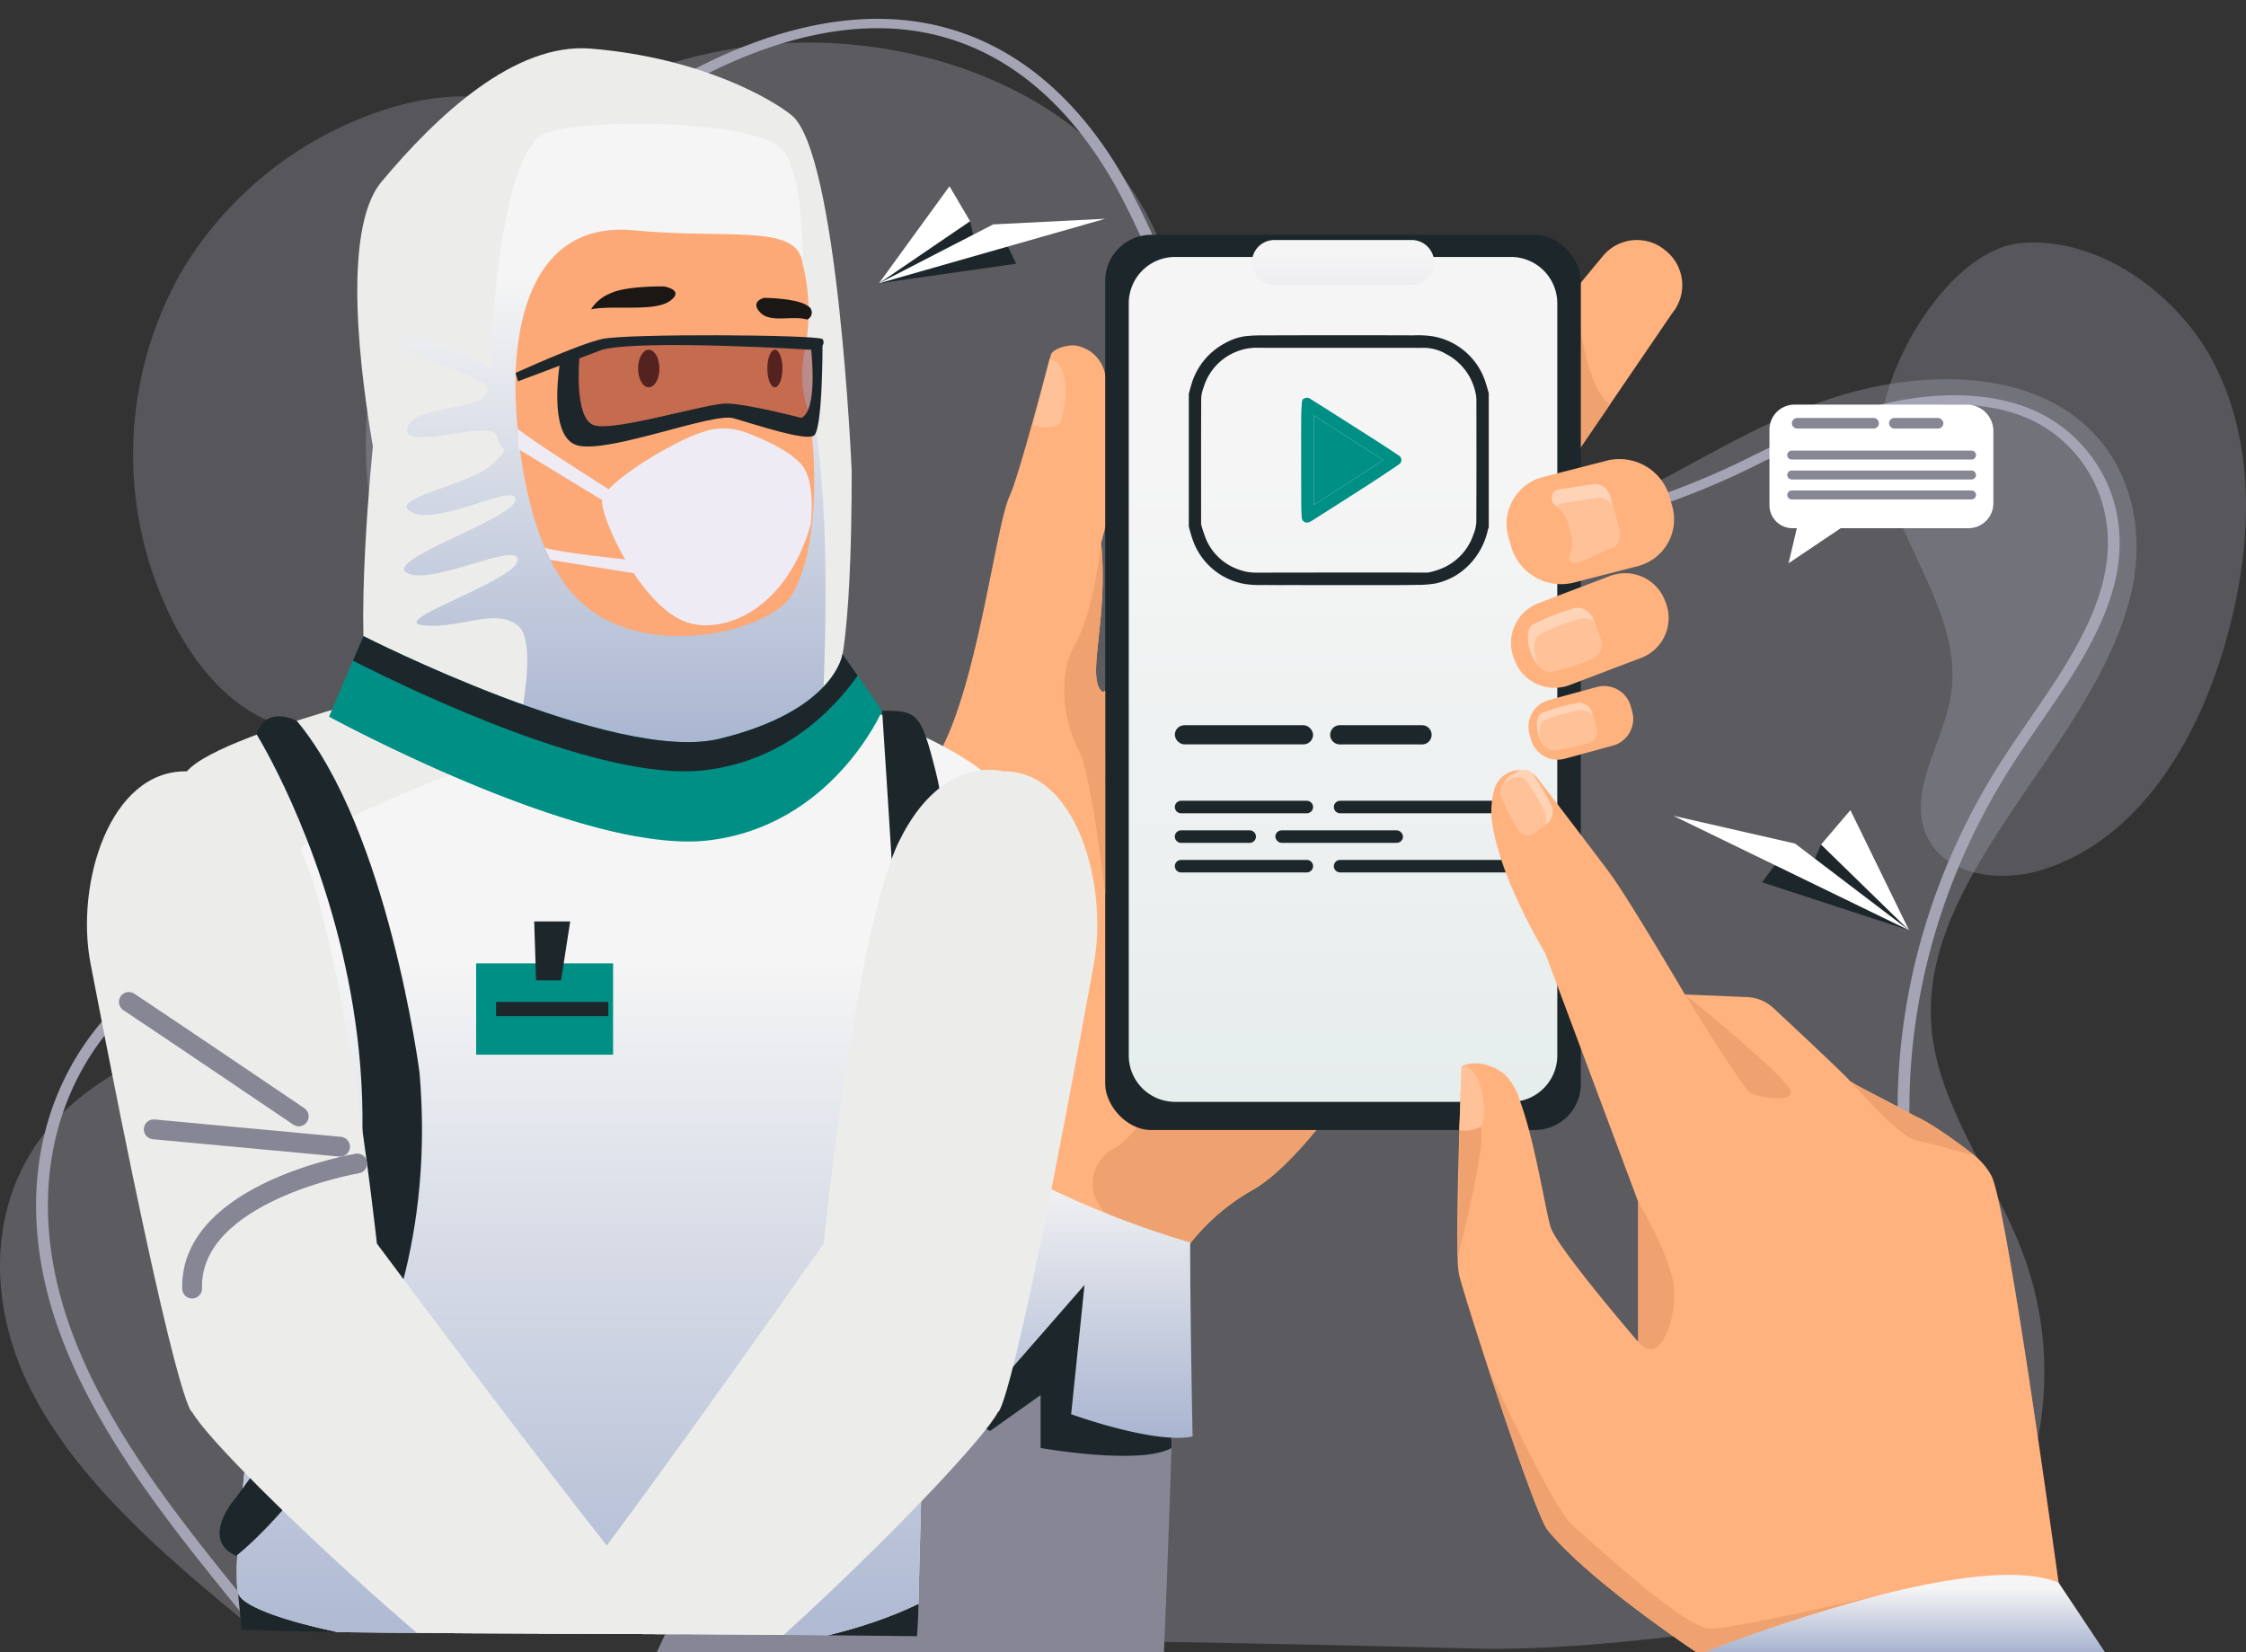 <svg xmlns="http://www.w3.org/2000/svg" xmlns:xlink="http://www.w3.org/1999/xlink" width="292.412" height="215.124" viewBox="0 0 292.412 215.124">
  <rect x="0" y="0" width="292.412" height="215.124" fill="#333333" stroke="none"/>
  <defs>
    <linearGradient id="linear-gradient" x1="0.5" x2="0.5" y2="1" gradientUnits="objectBoundingBox">
      <stop offset="0.25" stop-color="#f5f5f5"/>
      <stop offset="1" stop-color="#e6eded"/>
    </linearGradient>
    <linearGradient id="linear-gradient-2" x1="0.5" x2="0.5" y2="1" gradientUnits="objectBoundingBox">
      <stop offset="0" stop-color="#f5f5f5"/>
      <stop offset="0.25" stop-color="#f5f5f5"/>
      <stop offset="1" stop-color="#eeeef2"/>
    </linearGradient>
    <linearGradient id="linear-gradient-3" x1="0.5" x2="0.5" y2="1" gradientUnits="objectBoundingBox">
      <stop offset="0" stop-color="#f5f5f5"/>
      <stop offset="0.25" stop-color="#f5f5f5"/>
      <stop offset="1" stop-color="#a7b3cf"/>
    </linearGradient>
    <clipPath id="clip-path">
      <path id="Trazado_150181" data-name="Trazado 150181" d="M-2523.465,1330.569c-118.912-2.059-137.436,2.378-138.128-10.62s-4.461-186.782,24.047-196.331,104.02-16.851,109.8,41.851S-2523.465,1330.569-2523.465,1330.569Z" transform="translate(2662.136 -1117.15)" fill="none"/>
    </clipPath>
    <radialGradient id="radial-gradient" cx="0.5" cy="0.5" r="0.5" gradientUnits="objectBoundingBox">
      <stop offset="0" stop-color="#f5f5f5"/>
      <stop offset="0.25" stop-color="#f5f5f5"/>
      <stop offset="1" stop-color="#4c5872"/>
    </radialGradient>
  </defs>
  <g id="img10" transform="translate(-159.234 -6621.266)">
    <g id="Grupo_121050" data-name="Grupo 121050" transform="translate(215.631 6623.716)">
      <path id="Trazado_151846" data-name="Trazado 151846" d="M335.825,305.864c11.112-13.424,14.273-30.847,8.389-46.231-3.72-9.727-10.859-18.763-11.771-28.906-1.826-20.279,21.186-36.674,25.959-56.646,2.1-8.778-.191-19-9.185-24.336-8.884-5.266-21.563-4.191-31.62-.5s-18.567,9.592-28.223,13.908-21.546,6.984-31.743,3.549c-10.329-3.48-16.188-12.25-19.469-20.8s-4.893-17.653-10.493-25.4c-9.231-12.764-28.913-19.723-47.254-17.922s-34.728,11.665-43.518,24.625-10.326,28.635-5.951,42.949c2.22,7.26,5.876,14.212,7.87,21.514s2.176,15.293-2.275,21.87c-9.308,13.753-33.864,15.67-46.723,27.464-10.613,9.734-10.946,24.589-4.923,36.56s17.342,21.683,28.628,30.924c52.64,1.411,106.224,1.5,158.864,2.915C292.847,311.952,315.39,306.823,335.825,305.864Z" transform="translate(-137.358 -99.212)" fill="#a4a4b4" opacity="0.354" style="mix-blend-mode: multiply;isolation: isolate"/>
      <path id="Trazado_151847" data-name="Trazado 151847" d="M359.21,165.947c-.111,11.871,11.173,22.2,9.209,33.909-1.05,6.264-5.823,12.614-3.049,18.327,2.454,5.056,9.483,5.932,14.857,4.289,12.58-3.849,20.226-16.707,23.883-29.345,3.44-11.887,4.293-25.164-1.215-36.245-4.439-8.928-14.68-16.81-25.079-16.081C368.29,141.47,359.293,157.006,359.21,165.947Z" transform="translate(-170.845 -111.634)" fill="#a4a4b4" opacity="0.31" style="mix-blend-mode: multiply;isolation: isolate"/>
      <path id="Trazado_151848" data-name="Trazado 151848" d="M113.132,135a48.148,48.148,0,0,0-.961,46.851c2.472,4.535,5.81,8.761,10.317,11.283s10.322,3.084,14.808.525c6.8-3.881,8.308-13.035,7.767-20.849s-2.312-16.006.7-23.237c1.962-4.714,5.728-8.389,9.07-12.249s6.46-8.366,6.633-13.469c.447-13.228-13.6-12.24-22.06-9.492A48.1,48.1,0,0,0,113.132,135Z" transform="translate(-145.626 -102.559)" fill="#a4a4b4" opacity="0.31" style="mix-blend-mode: multiply;isolation: isolate"/>
      <g id="Grupo_107069" data-name="Grupo 107069" transform="translate(-51.695)" style="mix-blend-mode: multiply;isolation: isolate">
        <path id="Trazado_151849" data-name="Trazado 151849" d="M335.847,307.1l-1.139-.824c3.135-2.714,8.139-8.935,6.445-20.121-.754-4.979-2.623-9.9-4.431-14.654-.807-2.125-1.642-4.322-2.371-6.5-7.774-23.281-4.373-48.964,9.329-70.462,1.217-1.908,2.534-3.822,3.808-5.673,3.777-5.487,7.682-11.163,9.361-17.292,2.945-10.757-2.877-18.82-9.532-21.758-6.385-2.821-15.4-2.39-24.727,1.183-3.413,1.307-6.729,2.9-9.937,4.45a101.838,101.838,0,0,1-13.328,5.651c-18.516,5.884-41.666.883-53.847-11.63-5.854-6.013-9.16-13.281-12.356-20.31-1.238-2.723-2.52-5.54-3.928-8.235-4.381-8.379-12.4-18.9-25.719-21.412-11.7-2.212-23.557,2.649-31.439,7.116-15.079,8.546-25.709,20.12-29.931,32.589-2.847,8.409-2.961,17.561-3.072,26.411-.165,13.181-.336,26.81-9.733,37.786-4.275,4.993-10.155,8.977-15.84,12.831-5.325,3.608-10.832,7.34-14.937,11.862-9.3,10.248-11.581,24.757-6.255,39.806,4.786,13.522,14.542,25.52,23.976,37.123l-1.3.661c-9.5-11.678-19.316-23.755-24.164-37.454-5.453-15.409-3.089-30.3,6.488-40.849,4.213-4.643,9.792-8.422,15.185-12.078,5.609-3.8,11.409-7.731,15.566-12.588,9.136-10.672,9.3-23.515,9.467-37.113.112-8.927.227-18.158,3.126-26.716,4.314-12.741,15.155-24.555,30.523-33.266,8.142-4.614,20.423-9.628,32.694-7.31,13.953,2.635,22.268,13.491,26.785,22.133,1.423,2.721,2.71,5.552,3.954,8.289,3.156,6.94,6.419,14.116,12.127,19.978,11.775,12.1,34.153,16.93,52.052,11.242a100.686,100.686,0,0,0,13.1-5.56c3.238-1.561,6.587-3.175,10.066-4.507,9.787-3.748,19.318-4.169,26.15-1.151,7.136,3.152,13.4,11.72,10.288,23.084-1.726,6.3-5.685,12.055-9.515,17.619-1.268,1.843-2.58,3.748-3.785,5.638-13.535,21.234-16.894,46.6-9.215,69.6.721,2.162,1.553,4.35,2.356,6.465,1.826,4.806,3.715,9.776,4.486,14.861C344.452,297.683,339.159,304.237,335.847,307.1Z" transform="translate(-87.906 -97.739)" fill="#a4a4b4"/>
      </g>
      <g id="Grupo_121051" data-name="Grupo 121051" transform="translate(14.199 28.118)">
        <path id="Trazado_150767" data-name="Trazado 150767" d="M-2127.966,259.674s-10.078,20.162-20.315,34.079c-4.073,5.539-8.172,10.088-11.67,11.986a27.89,27.89,0,0,0-8.722,7.938,63.689,63.689,0,0,0-9.079,18.638l-26.178-39.6s.893-38.714,4.036-45.189c4.581-9.437,6.794-28.5,8.554-32.3,1.305-2.816,5.034-17.362,5.391-18.431.156-.461,1.4-1.167,3.007-1.166a4.688,4.688,0,0,1,4.042,3.818,43.5,43.5,0,0,1-.532,21.921c.988,9.975-1.981,17.38.1,19.341.078.073.221.038.425-.092,3.609-2.317,26.008-34.972,28.766-35.677C-2147.227,204.193-2127.966,259.674-2127.966,259.674Z" transform="translate(2252.194 -181.232)" fill="#ffb27d"/>
        <path id="Trazado_150768" data-name="Trazado 150768" d="M-2453.4,1266.956s-.356,17.6-1.377,41.3h-66.032c15.094-32.187,28.216-59.277,28.216-59.277S-2455,1250.13-2453.4,1266.956Z" transform="translate(2535.72 -1123.711)" fill="#868695"/>
        <path id="Trazado_150769" data-name="Trazado 150769" d="M-1486.531,74.906l-8.107,11.884-7.955,11.663a1.821,1.821,0,0,1-1.654.73c-1.909-.181-4.271-2.934-6.111-4.459l-.187-.153a5.742,5.742,0,0,1-.762-8.062l12.159-14.7h0l3.606-4.358a5.742,5.742,0,0,1,8.062-.762l.187.153A5.744,5.744,0,0,1-1486.531,74.906Z" transform="translate(1633.646 -64.698)" fill="#ffb27d"/>
        <path id="Trazado_150770" data-name="Trazado 150770" d="M-1423.507,141.446l-7.955,11.663a1.82,1.82,0,0,1-1.654.73l5.1-27.372C-1428.006,126.62-1427.139,138.9-1423.507,141.446Z" transform="translate(1562.516 -119.354)" fill="#efa26f"/>
        <path id="Trazado_150771" data-name="Trazado 150771" d="M-1949.475,1107.152c-4.073,5.539-8.172,10.088-11.67,11.986a27.885,27.885,0,0,0-8.722,7.938c-2.759-1.286-5.9-2.8-8.978-4.289a5.12,5.12,0,0,1-.22-9.1l.105-.058c3.436-1.966,6.957-8.908,6.957-8.908Z" transform="translate(2053.387 -994.631)" fill="#efa26f"/>
        <path id="Trazado_150772" data-name="Trazado 150772" d="M-2052.863,212.419l-2.121,8.563a4.5,4.5,0,0,0,3.045.17C-2050.748,220.563-2049.776,212.88-2052.863,212.419Z" transform="translate(2118.926 -196.258)" fill="#ffc197"/>
        <g id="Grupo_106672" data-name="Grupo 106672" transform="translate(73.294 0)">
          <rect id="Rectángulo_33963" data-name="Rectángulo 33963" width="61.924" height="116.568" rx="6" transform="translate(0)" fill="#1d272b"/>
          <g id="Grupo_106671" data-name="Grupo 106671" transform="translate(3.07 2.889)">
            <path id="Trazado_150773" data-name="Trazado 150773" d="M-1881.189,92.379v97.93a6.036,6.036,0,0,1-6,6.04h-43.795a6.035,6.035,0,0,1-5.995-6.04V92.379a6.035,6.035,0,0,1,5.995-6.04h43.795A6.036,6.036,0,0,1-1881.189,92.379Z" transform="translate(1936.975 -86.339)" fill="url(#linear-gradient)"/>
          </g>
          <path id="Rectángulo_33964" data-name="Rectángulo 33964" d="M2.924,0H20.8a2.924,2.924,0,0,1,2.924,2.924v0A2.924,2.924,0,0,1,20.8,5.848H2.924A2.924,2.924,0,0,1,0,2.924v0A2.924,2.924,0,0,1,2.924,0Z" transform="translate(19.1 0.683)" fill="url(#linear-gradient-2)"/>
        </g>
        <g id="Grupo_106676" data-name="Grupo 106676" transform="translate(82.358 16.623)">
          <g id="Grupo_106675" data-name="Grupo 106675" transform="translate(0 47.234)">
            <rect id="Rectángulo_33965" data-name="Rectángulo 33965" width="17.998" height="2.496" rx="1.248" transform="translate(0)" fill="#1d272b"/>
            <g id="Grupo_106674" data-name="Grupo 106674" transform="translate(0 9.84)">
              <path id="Trazado_150776" data-name="Trazado 150776" d="M-1862.841,760.656h-16.371a.816.816,0,0,1-.813-.813h0a.816.816,0,0,1,.813-.814h16.371a.816.816,0,0,1,.813.814h0A.816.816,0,0,1-1862.841,760.656Z" transform="translate(1880.026 -759.029)" fill="#1d272b"/>
              <path id="Rectángulo_33966" data-name="Rectángulo 33966" d="M.814,0H9.747a.814.814,0,0,1,.814.814v0a.814.814,0,0,1-.814.814H.814A.814.814,0,0,1,0,.814v0A.814.814,0,0,1,.814,0Z" transform="translate(0 3.851)" fill="#1d272b"/>
              <rect id="Rectángulo_33967" data-name="Rectángulo 33967" width="16.614" height="1.627" rx="0.814" transform="translate(13.088 3.851)" fill="#1d272b"/>
              <path id="Trazado_150777" data-name="Trazado 150777" d="M-1661.064,760.656h-21.466a.816.816,0,0,1-.814-.813h0a.816.816,0,0,1,.814-.814h21.466a.816.816,0,0,1,.814.814h0A.816.816,0,0,1-1661.064,760.656Z" transform="translate(1704.047 -759.029)" fill="#1d272b"/>
              <path id="Trazado_150778" data-name="Trazado 150778" d="M-1862.841,833.821h-16.371a.816.816,0,0,1-.813-.813h0a.816.816,0,0,1,.813-.814h16.371a.816.816,0,0,1,.813.814h0A.816.816,0,0,1-1862.841,833.821Z" transform="translate(1880.026 -824.493)" fill="#1d272b"/>
              <path id="Trazado_150779" data-name="Trazado 150779" d="M-1661.064,833.821h-21.466a.816.816,0,0,1-.814-.813h0a.816.816,0,0,1,.814-.814h21.466a.816.816,0,0,1,.814.814h0A.816.816,0,0,1-1661.064,833.821Z" transform="translate(1704.047 -824.493)" fill="#1d272b"/>
            </g>
            <path id="Rectángulo_33968" data-name="Rectángulo 33968" d="M1.248,0h10.71a1.248,1.248,0,0,1,1.248,1.248v0A1.248,1.248,0,0,1,11.958,2.5H1.248A1.248,1.248,0,0,1,0,1.248v0A1.248,1.248,0,0,1,1.248,0Z" transform="translate(20.228)" fill="#1d272b"/>
          </g>
        </g>
        <g id="Grupo_106677" data-name="Grupo 106677" transform="translate(126.122 44.064)">
          <path id="Trazado_150780" data-name="Trazado 150780" d="M-1447.3,488.526l-1.209.459-8.129,3.089a5.2,5.2,0,0,1-.576.183,5.553,5.553,0,0,1-6.565-3.392l-.119-.312a5.553,5.553,0,0,1,3.209-7.143l7.579-2.88.551-.21,1.209-.46a5.552,5.552,0,0,1,7.141,3.209l.119.312A5.553,5.553,0,0,1-1447.3,488.526Z" transform="translate(1464.258 -477.503)" fill="#ffb27d"/>
          <path id="Trazado_150781" data-name="Trazado 150781" d="M-1435.161,527.2a32.443,32.443,0,0,1-5.127,1.615,2.165,2.165,0,0,1-1.7-.849,5.013,5.013,0,0,1-1.022-1.844,5.867,5.867,0,0,1-.278-1.177,4.976,4.976,0,0,1,.045-1.4,1.4,1.4,0,0,1,.776-1l.006,0a32.047,32.047,0,0,1,4.93-1.933,2.142,2.142,0,0,1,2.657,1.187l.171.467.872,2.389A2.047,2.047,0,0,1-1435.161,527.2Z" transform="translate(1445.518 -515.988)" fill="#ffd3b6"/>
          <path id="Trazado_150782" data-name="Trazado 150782" d="M-1428.088,538.563a32.432,32.432,0,0,1-5.126,1.615,2.165,2.165,0,0,1-1.7-.849c-.068-.159-.131-.327-.19-.507a5.876,5.876,0,0,1-.278-1.177,4.962,4.962,0,0,1,.045-1.4,1.4,1.4,0,0,1,.776-1l.006,0a32.049,32.049,0,0,1,4.93-1.933,2.337,2.337,0,0,1,2,.317l.872,2.389A2.047,2.047,0,0,1-1428.088,538.563Z" transform="translate(1438.445 -527.354)" fill="#ffc197"/>
        </g>
        <g id="Grupo_106678" data-name="Grupo 106678" transform="translate(128.397 58.754)">
          <path id="Trazado_150783" data-name="Trazado 150783" d="M-1431.649,624.824l-6.269,1.707a3.6,3.6,0,0,1-4.406-2.521l-.193-.71a3.6,3.6,0,0,1,2.521-4.406l6.269-1.707a3.6,3.6,0,0,1,4.406,2.521l.193.71A3.6,3.6,0,0,1-1431.649,624.824Z" transform="translate(1442.643 -617.062)" fill="#ffb27d"/>
          <path id="Trazado_150784" data-name="Trazado 150784" d="M-1425.617,643.28a28.294,28.294,0,0,1-4.324.909,2.113,2.113,0,0,1-1.71-1.357,4.229,4.229,0,0,1-.321-.884,4.191,4.191,0,0,1-.14-.921,3.586,3.586,0,0,1,.14-1.073,1.111,1.111,0,0,1,.709-.716l.006,0a28.008,28.008,0,0,1,4.188-1.168,1.774,1.774,0,0,1,2.092,1.083l.162.565.483,1.7A1.59,1.59,0,0,1-1425.617,643.28Z" transform="translate(1433.221 -635.826)" fill="#ffd3b6"/>
          <path id="Trazado_150785" data-name="Trazado 150785" d="M-1422.775,651.286a28.308,28.308,0,0,1-4.324.91,2.114,2.114,0,0,1-1.711-1.357,4.008,4.008,0,0,1-.126-.865,3.6,3.6,0,0,1,.14-1.073,1.114,1.114,0,0,1,.709-.716s0,0,.006,0a27.842,27.842,0,0,1,4.188-1.166,1.893,1.893,0,0,1,1.92.706l.483,1.7A1.59,1.59,0,0,1-1422.775,651.286Z" transform="translate(1430.379 -643.832)" fill="#ffc197"/>
        </g>
        <path id="Trazado_150786" data-name="Trazado 150786" d="M-2313.829,1225.555s12.9,12.359,21.6,17.13l6.586-4.672v6.891s12.952,2.291,17.038,0v-18.793l-36.381-18.238Z" transform="translate(2350.524 -1086.931)" fill="#1d272b"/>
        <path id="Trazado_150787" data-name="Trazado 150787" d="M-2306.4,1151.1c-5.011,1.028-15.812-2.909-15.812-2.909l1.742-16.827-12.206,13.979c-6.211-2.312-15.926-8.344-21.7-12.1-2.874-1.87-4.771-3.174-4.771-3.174,8.145-13.107,16.338-25.365,16.338-25.365,2.405,4.811,8.1,8.988,14.267,12.33a121.339,121.339,0,0,0,21.827,8.8C-2306.718,1135.838-2306.4,1151.1-2306.4,1151.1Z" transform="translate(2391.071 -994.625)" fill="url(#linear-gradient-3)"/>
        <g id="Grupo_106679" data-name="Grupo 106679" transform="translate(125.51 29.245)">
          <path id="Trazado_150788" data-name="Trazado 150788" d="M-1452.7,350.549c-.044.016-.089.031-.135.046l-8.219,2.11a6.794,6.794,0,0,1-8.3-4.345l-.489-1.7a6.3,6.3,0,0,1,4.412-7.6l2.714-.7,5.505-1.413a6.794,6.794,0,0,1,8.305,4.345l.489,1.7A6.288,6.288,0,0,1-1452.7,350.549Z" transform="translate(1470.074 -336.722)" fill="#ffb27d"/>
          <path id="Trazado_150789" data-name="Trazado 150789" d="M-1406.352,375.465l-3.993,1.8-.025.006a4.285,4.285,0,0,1-.483.1c-.067.01-.135.018-.2.025a.544.544,0,0,1-.085,0,.635.635,0,0,1-.551-.9,3.972,3.972,0,0,0,.226-2.707l-.1-.348a.031.031,0,0,0,0-.01l-.309-1.134a4.249,4.249,0,0,0-1.447-2.207c-.082-.067-.167-.129-.253-.189a1.147,1.147,0,0,1,.336-2.042l.025-.007,4.382-.663a2.086,2.086,0,0,1,2.422,1.623l.352,1.291.749,2.753C-1405.012,373.945-1405.269,375.171-1406.352,375.465Z" transform="translate(1419.958 -363.932)" fill="#ffd3b6"/>
          <path id="Trazado_150790" data-name="Trazado 150790" d="M-1400.038,390.622l-3.993,1.8-.025.006c-.094.018-.386.067-.77.126a.635.635,0,0,1-.551-.9,3.973,3.973,0,0,0,.226-2.707l-.1-.348a.028.028,0,0,0,0-.01l-.309-1.134a4.25,4.25,0,0,0-1.447-2.207,1.113,1.113,0,0,1,.629-.447l.025-.007,4.382-.663a1.993,1.993,0,0,1,2.229,1.131l.749,2.753C-1398.7,389.1-1398.955,390.327-1400.038,390.622Z" transform="translate(1413.645 -379.089)" fill="#ffc197"/>
        </g>
        <path id="Trazado_150791" data-name="Trazado 150791" d="M-2011.642,485.84s-1.793-15.652-3.447-18.7-3.054-9.165-.509-13.706,3.424-13.281,3.424-13.281c.988,9.975-1.981,17.38.1,19.341.078.073.221.038.425-.092Z" transform="translate(2084.935 -400.017)" fill="#efa26f"/>
        <path id="Trazado_150792" data-name="Trazado 150792" d="M-1451.067,836.069h-48.427c-2.322-1.557-14.382-9.783-19.372-15.916-1.057-1.3-4.925-12.5-7.9-21.593-1.856-5.68-3.363-10.541-3.618-11.656a14.53,14.53,0,0,1-.183-2.2v-.011c-.126-3.719.046-10.89.224-16.587v-.026l0-.075c.009-.251.016-.5.024-.741v-.008c0-.024,0-.049,0-.074.033-.99.064-1.922.094-2.77.075-2.12.138-3.715.164-4.339l.01-.291h0c.077-.043,2.406-1.286,5.52.957a8.1,8.1,0,0,1,2.08,3.56c.405,1.091.785,2.343,1.139,3.663,1.36,5.077,2.336,11.146,2.857,12.771.84,2.626,10.741,14.176,11.36,14.894.01.013.02.024.029.036V777.424l-7.475-20-3.068-8.21-1.542-4.126a74.4,74.4,0,0,1-4.349-8.555,40.369,40.369,0,0,1-2.157-6.325c-.118-.5-.218-.988-.3-1.469v0a10.667,10.667,0,0,1,.094-4.73,3.423,3.423,0,0,1,3.6-2.769c.129,0,.255.016.376.03a2.56,2.56,0,0,1,.36.069,2.511,2.511,0,0,1,.622.259s0,0,0,0a2.519,2.519,0,0,1,.813.76s1.057,1.38,2.475,3.235c.933,1.221,2.022,2.647,3.068,4.022,1.863,2.449,3.594,4.735,4.069,5.4,2.572,3.62,9.5,15.417,9.5,15.417l8.1.34a5.376,5.376,0,0,1,3.445,1.442c2.882,2.692,9.1,8.516,9.858,9.382,0,.284,4.829,2.606,8.559,4.674,2.668,1.127,7.737,5.123,7.737,5.123a8.935,8.935,0,0,1,2.256,2.733c1.738,3.782,6.452,36.675,8.705,52.936C-1451.574,832.29-1451.1,835.8-1451.067,836.069Z" transform="translate(1649.746 -651.514)" fill="#ffb27d"/>
        <path id="Trazado_150793" data-name="Trazado 150793" d="M-1248.983,998.641s7.509,12.257,8.5,12.809,4.859,1.325,5.3,0S-1248.983,998.641-1248.983,998.641Z" transform="translate(1397.766 -899.721)" fill="#efa26f"/>
        <path id="Trazado_150794" data-name="Trazado 150794" d="M-1028.469,1115.469l-.038-.034s-5.069-4-7.737-5.123c-3.424-1.9-7.775-4.011-8.464-4.564.8.909,6.387,7.237,8.539,7.711C-1034.28,1113.876-1029.988,1115.05-1028.469,1115.469Z" transform="translate(1214.993 -995.554)" fill="#efa26f"/>
        <path id="Trazado_150795" data-name="Trazado 150795" d="M-1306.846,1273.29v-18.239s4.333,7.248,4.664,11.223S-1303.982,1276.684-1306.846,1273.29Z" transform="translate(1449.537 -1129.141)" fill="#efa26f"/>
        <path id="Trazado_150796" data-name="Trazado 150796" d="M-1475.05,728.262a32.76,32.76,0,0,1-2.158-4.158,2.08,2.08,0,0,1,.286-1.6,3.611,3.611,0,0,1,1.137-1.18,3.773,3.773,0,0,1,.8-.43,3.1,3.1,0,0,1,1.021-.188,1.083,1.083,0,0,1,.872.507l0,0a31.791,31.791,0,0,1,2.35,3.937,2.02,2.02,0,0,1-.346,2.483l-.3.223-1.56,1.139A1.483,1.483,0,0,1-1475.05,728.262Z" transform="translate(1602.021 -651.043)" fill="#ffd3b6"/>
        <path id="Trazado_150797" data-name="Trazado 150797" d="M-1475.05,736.2a32.756,32.756,0,0,1-2.158-4.158,2.08,2.08,0,0,1,.286-1.6c.1-.085.211-.166.33-.246a3.77,3.77,0,0,1,.8-.43,3.1,3.1,0,0,1,1.021-.188,1.084,1.084,0,0,1,.872.507l0,0a31.768,31.768,0,0,1,2.35,3.937,2.4,2.4,0,0,1,.156,1.772l-1.56,1.139A1.483,1.483,0,0,1-1475.05,736.2Z" transform="translate(1602.021 -658.982)" fill="#ffc197"/>
        <g id="Grupo_106680" data-name="Grupo 106680" transform="translate(0 80.301)">
          <path id="Trazado_150798" data-name="Trazado 150798" d="M-2657.77,821.759h30.412a4.421,4.421,0,0,1,4.408,4.408v13.342a4.06,4.06,0,0,1-4.049,4.049h-.781l1.466,6.189-9.2-6.189h-22.518a4.417,4.417,0,0,1-4.4-4.4V826.425A4.68,4.68,0,0,1-2657.77,821.759Z" transform="translate(2662.437 -821.759)" fill="#fff"/>
          <path id="Trazado_150799" data-name="Trazado 150799" d="M-2632.533,900.413h31.71a.788.788,0,0,0,.785-.785h0a.788.788,0,0,0-.785-.785h-31.71a.788.788,0,0,0-.785.785h0A.788.788,0,0,0-2632.533,900.413Z" transform="translate(2636.383 -890.728)" fill="#a4a4b4"/>
          <path id="Trazado_150800" data-name="Trazado 150800" d="M-2632.533,933.807h31.71a.788.788,0,0,0,.785-.785h0a.788.788,0,0,0-.785-.785h-31.71a.788.788,0,0,0-.785.785h0A.788.788,0,0,0-2632.533,933.807Z" transform="translate(2636.383 -920.607)" fill="#a4a4b4"/>
          <path id="Trazado_150801" data-name="Trazado 150801" d="M-2632.533,967.2h31.71a.788.788,0,0,0,.785-.785h0a.788.788,0,0,0-.785-.785h-31.71a.788.788,0,0,0-.785.785h0A.788.788,0,0,0-2632.533,967.2Z" transform="translate(2636.383 -950.485)" fill="#a4a4b4"/>
          <path id="Trazado_150802" data-name="Trazado 150802" d="M-2469.679,846h13.462a.938.938,0,0,0,.935-.935h0a.938.938,0,0,0-.935-.935h-13.462a.937.937,0,0,0-.934.935h0A.937.937,0,0,0-2469.679,846Z" transform="translate(2490.805 -841.78)" fill="#a4a4b4"/>
          <path id="Rectángulo_33969" data-name="Rectángulo 33969" d="M.935,0H8.643a.935.935,0,0,1,.935.935v0a.935.935,0,0,1-.935.935H.935A.935.935,0,0,1,0,.935v0A.935.935,0,0,1,.935,0Z" transform="translate(18.397 4.225) rotate(180)" fill="#a4a4b4"/>
        </g>
        <g id="Grupo_106681" data-name="Grupo 106681" transform="translate(159.772 22.114)">
          <path id="Trazado_150803" data-name="Trazado 150803" d="M-1118.876,268.974h-22.455a3.264,3.264,0,0,0-3.255,3.255v9.851a3,3,0,0,0,2.989,2.989h.577l-1.082,4.57,6.792-4.57h16.627a3.261,3.261,0,0,0,3.252-3.252v-9.4A3.456,3.456,0,0,0-1118.876,268.974Z" transform="translate(1144.586 -268.974)" fill="#fff"/>
          <path id="Trazado_150804" data-name="Trazado 150804" d="M-1098.564,327.05h-23.414a.581.581,0,0,1-.58-.58h0a.582.582,0,0,1,.58-.58h23.414a.581.581,0,0,1,.58.58h0A.581.581,0,0,1-1098.564,327.05Z" transform="translate(1124.877 -319.899)" fill="#868695"/>
          <path id="Trazado_150805" data-name="Trazado 150805" d="M-1098.564,351.707h-23.414a.582.582,0,0,1-.58-.58h0a.581.581,0,0,1,.58-.58h23.414a.581.581,0,0,1,.58.58h0A.581.581,0,0,1-1098.564,351.707Z" transform="translate(1124.877 -341.961)" fill="#868695"/>
          <path id="Trazado_150806" data-name="Trazado 150806" d="M-1098.564,376.364h-23.414a.582.582,0,0,1-.58-.58h0a.581.581,0,0,1,.58-.58h23.414a.581.581,0,0,1,.58.58h0A.581.581,0,0,1-1098.564,376.364Z" transform="translate(1124.877 -364.022)" fill="#868695"/>
          <path id="Trazado_150807" data-name="Trazado 150807" d="M-1106.158,286.876h-9.94a.692.692,0,0,1-.69-.69h0a.692.692,0,0,1,.69-.69h9.94a.692.692,0,0,1,.69.69h0A.692.692,0,0,1-1106.158,286.876Z" transform="translate(1119.714 -283.757)" fill="#868695"/>
          <rect id="Rectángulo_33970" data-name="Rectángulo 33970" width="7.072" height="1.38" rx="0.69" transform="translate(15.572 1.739)" fill="#868695"/>
        </g>
        <g id="Grupo_106682" data-name="Grupo 106682" transform="translate(147.242 74.916)">
          <path id="Trazado_150808" data-name="Trazado 150808" d="M-1153.62,818.051l19.128,6.254-11.458-11.167-1.163,2.729-4.924.024Z" transform="translate(1165.199 -808.659)" fill="#1d272b"/>
          <path id="Trazado_150809" data-name="Trazado 150809" d="M-1232.91,792.441l-14.845-11.293-15.861-3.623Z" transform="translate(1263.616 -776.796)" fill="#fff"/>
          <path id="Trazado_150810" data-name="Trazado 150810" d="M-1080.754,775.078l11.458,11.167-7.637-15.645Z" transform="translate(1100.003 -770.6)" fill="#fff"/>
        </g>
        <g id="Grupo_106683" data-name="Grupo 106683" transform="translate(43.833 -6.319)">
          <path id="Trazado_150811" data-name="Trazado 150811" d="M-2435.889,165.416l-17.879,2.55,11.865-8.087.6,2.592,4.348.787Z" transform="translate(2453.768 -155.328)" fill="#1d272b"/>
          <path id="Trazado_150812" data-name="Trazado 150812" d="M-2453.768,165.268l14.878-7.671,14.582-.733Z" transform="translate(2453.768 -152.629)" fill="#fff"/>
          <path id="Trazado_150813" data-name="Trazado 150813" d="M-2441.9,121.188l-11.865,8.087,9.185-12.639Z" transform="translate(2453.768 -116.636)" fill="#fff"/>
        </g>
        <path id="Trazado_150814" data-name="Trazado 150814" d="M-1442.718,1485.84l-14.466,7.49h-9.63c-2.322-1.557-14.382-9.783-19.372-15.916-1.057-1.3-4.925-12.5-7.9-21.593v0c.395,1.207,8.69,18.875,11.052,20.884s14.764,13.7,18.189,13.582c3.318-.114,20.981-4.179,22.075-4.43Z" transform="translate(1617.068 -1308.774)" fill="#efa26f"/>
        <path id="Trazado_150815" data-name="Trazado 150815" d="M-1172.882,1726.64h-52.153a209.565,209.565,0,0,1,23-7.478l.049-.011c8.91-2.254,18.081-3.62,23.062-1.571l.036.053Z" transform="translate(1376.338 -1542.084)" fill="url(#linear-gradient-3)"/>
        <path id="Trazado_150816" data-name="Trazado 150816" d="M-1529.94,1155.475h0c.879-.322,2.113-.535,2.713.468.934,1.56-2.537,15.324-2.97,17.055Z" transform="translate(1649.376 -1039.807)" fill="#efa26f"/>
        <path id="Trazado_150817" data-name="Trazado 150817" d="M-1527.76,1087.449l-.3,8.325a4.265,4.265,0,0,0,2.746-.458C-1524.317,1094.573-1524.844,1087.351-1527.76,1087.449Z" transform="translate(1647.464 -979.18)" fill="#ffc197"/>
        <path id="Trazado_150819" data-name="Trazado 150819" d="M-2184.779,1383.148a2.032,2.032,0,0,1,2.05-2.013,2.031,2.031,0,0,1,2.013,2.05,2.032,2.032,0,0,1-2.05,2.013A2.032,2.032,0,0,1-2184.779,1383.148Z" transform="translate(2235.058 -1241.953)" fill="#1d272b"/>
        <g id="YwcdIO" transform="translate(-3323.914 -232.431)">
          <g id="Grupo_122194" data-name="Grupo 122194" transform="translate(3408.086 245.517)">
            <path id="Trazado_159671" data-name="Trazado 159671" d="M3447.143,253.038v17.489c-.043.127-.1.251-.128.381a9.318,9.318,0,0,1-2.565,4.633,8.528,8.528,0,0,1-4.226,2.288,13.524,13.524,0,0,1-2.434.187c-1.727.033-3.455.031-5.182.032q-5.38,0-10.758-.007c-1.3,0-2.6.008-3.9-.01a14.194,14.194,0,0,1-2.463-.115,8.74,8.74,0,0,1-6.959-5.987c-.175-.486-.292-.992-.437-1.489V253.125c.1-.346.191-.692.291-1.037a8.9,8.9,0,0,1,4.508-5.586,7.292,7.292,0,0,1,2.592-.869,20.169,20.169,0,0,1,2.25-.1q5.466-.021,10.933-.02,4.34,0,8.68.016a12.909,12.909,0,0,1,2.42.11,8.773,8.773,0,0,1,7.026,6.224C3446.916,252.254,3447.024,252.648,3447.143,253.038Zm-19.457-5.886c-3.52,0-7.039.009-10.559-.006a7.019,7.019,0,0,0-2.91.535,7.255,7.255,0,0,0-4.173,4.539,5,5,0,0,0-.338,1.487c-.024,5.416-.015,10.833-.014,16.249a.7.7,0,0,0,.011.215,17.922,17.922,0,0,0,.695,2.043,7.167,7.167,0,0,0,4.2,3.811,6.393,6.393,0,0,0,2.221.4q11.1-.023,22.194-.01a1.306,1.306,0,0,0,.281-.012,9.064,9.064,0,0,0,2.208-.744,7.292,7.292,0,0,0,3.657-4.233,5.037,5.037,0,0,0,.365-1.568c.026-5.3.019-10.6.01-15.9a4.231,4.231,0,0,0-.13-1.023,7.4,7.4,0,0,0-3.759-4.95,5.87,5.87,0,0,0-3.115-.835c-.339.019-.679.005-1.018.005Z" transform="translate(-3408.086 -245.517)" fill="#1d272b"/>
            <path id="Trazado_159672" data-name="Trazado 159672" d="M3745.285,441.156c0-1.69-.007-3.38,0-5.07.005-.794.018-1.59.08-2.381.047-.587.071-.636.554-.769a.65.65,0,0,1,.466.073q4.329,2.734,8.646,5.489c.979.625,1.945,1.273,2.915,1.913a.68.68,0,0,1,.024,1.216c-1.3.88-2.594,1.756-3.91,2.6-2.42,1.561-4.852,3.1-7.281,4.648a2.238,2.238,0,0,1-.559.273.674.674,0,0,1-.86-.61c-.033-.533-.055-1.068-.059-1.6-.012-1.82-.014-3.641-.019-5.461C3745.285,441.373,3745.285,441.264,3745.285,441.156Zm1.632,5.66.063.04,8.985-5.811-9.048-5.835Z" transform="translate(-3730.649 -424.788)" fill="#008f85"/>
            <path id="Trazado_159673" data-name="Trazado 159673" d="M3782.946,497.294V485.689l9.049,5.835-8.985,5.811Z" transform="translate(-3766.679 -475.266)" fill="#008f85"/>
          </g>
        </g>
      </g>
      <g id="Grupo_122196" data-name="Grupo 122196" transform="translate(-49.351 -2.45)">
        <g id="Grupo_90984" data-name="Grupo 90984" transform="translate(0 0)" clip-path="url(#clip-path)">
          <g id="Grupo_91824" data-name="Grupo 91824" transform="translate(-43.654 6.281)">
            <path id="Trazado_150872" data-name="Trazado 150872" d="M1072.214,1090.529c-9-38.859-23.3-113.662-23.3-113.662l-81-.875c-12.847,7.394-10.4,97.872-13.593,106.619s-37.235,63.416-33.67,82.948,34.672,3.58,34.672,3.58,28.257-42.95,35.626-53.675c8.307-12.087,10.755-19.982,10.755-19.982,9.149-17.657,13.514-46.865,13.514-46.865,1.393,30.1,12.367,53.975,11.2,58.758,0,0,14.584,64.555,19.367,69.34s26.158,4.776,34.331-10.366C1080.106,1166.349,1078.139,1116.144,1072.214,1090.529Z" transform="translate(-895.539 -767.224)" fill="url(#linear-gradient-3)"/>
            <path id="Trazado_150873" data-name="Trazado 150873" d="M983.9,995.006c5.864-3.593,47.525,2.617,66.813-8.974-1.115-5.744-1.767-9.165-1.767-9.165l-81-.875c-12.847,7.394-10.4,97.872-13.593,106.619-3.146,8.628-36.258,61.851-33.768,82.073l39.085-2.1c.127-.188.243-.371.371-.561-6.541-.987-21.737-4.1-22.65-11.955-1.165-10.019,14.838-2.847,14.808-10.808s-7.239-15.946-3.238-20.727,22.7-6.244,22.12-20.258-7.389-29.155,0-40.317,18.391-16.735,16.078-29.485S977.387,998.99,983.9,995.006Z" transform="translate(-895.574 -767.224)" fill="url(#radial-gradient)"/>
            <path id="Trazado_150874" data-name="Trazado 150874" d="M1155.645,1224.182c4.781,4.778,26.158,4.776,34.331-10.366,0,0-.2-4.93-.648-12.481-3.637,1.507-22.024,8.736-27.738,3.722-6.344-5.583,6.878-23.909,3.854-37.461s-13.813-12.865-16.388-23.97,7.84-19.068,4.627-27.037-15.173-27.9-12.778-36.666-8.834-15.435-8.834-15.435-3.167,14.847-6.851,34.034c1.847,28.938,12.2,51.668,11.058,56.321C1136.278,1154.843,1150.862,1219.4,1155.645,1224.182Z" transform="translate(-1005.41 -814.692)" fill="#7999c6"/>
            <path id="Trazado_150875" data-name="Trazado 150875" d="M1149,1202.652s24.946,23.234,37.187,27.1" transform="translate(-1018.166 -888.801)" fill="none" stroke="#5179aa" stroke-linecap="round" stroke-miterlimit="10" stroke-width="2.579"/>
            <path id="Trazado_150876" data-name="Trazado 150876" d="M1157.326,1248.207s28.681,7.635,39.846,11.589" transform="translate(-1022.631 -913.235)" fill="none" stroke="#5179aa" stroke-linecap="round" stroke-miterlimit="10" stroke-width="2.579"/>
            <g id="Grupo_91823" data-name="Grupo 91823" transform="translate(47.925 0)">
              <g id="Grupo_91822" data-name="Grupo 91822" transform="translate(0)">
                <g id="Grupo_91821" data-name="Grupo 91821">
                  <path id="Trazado_150881" data-name="Trazado 150881" d="M1198.726,716.621s9.568,3.952,12.552,8.072-1.079,58.045-8.912,71.163S1198.726,716.621,1198.726,716.621Z" transform="translate(-1092.162 -628.102)" fill="url(#linear-gradient-3)"/>
                  <g id="Grupo_91819" data-name="Grupo 91819" transform="translate(12.033 80.779)">
                    <g id="Grupo_91818" data-name="Grupo 91818" transform="translate(0)">
                      <g id="Grupo_91817" data-name="Grupo 91817">
                        <path id="Trazado_150886" data-name="Trazado 150886" d="M1100.9,957.935s-.012,11.728-2.807,12.572c0,0-47.925,11.779-84.98-5.712l-1.041-10.87Z" transform="translate(-1004.677 -836.167)" fill="#1d272b"/>
                        <path id="Trazado_150887" data-name="Trazado 150887" d="M1036.64,699.926s-34.791,7.806-39.534,13.376,9.162,51.355,10.456,56.538-5.094,44.813-3.8,50.423,60.118,15.24,88.582,1.431c0,0,1.6-60.926,1.6-62.223s7.766-52.8-5.515-53.388c-3.461-.148-18.2-6.157-18.2-6.157Z" transform="translate(-996.122 -699.926)" fill="#ecedea"/>
                        <path id="Trazado_150888" data-name="Trazado 150888" d="M1012.4,826.082c1.295,5.607,60.118,15.24,88.582,1.431,0,0,1.6-60.926,1.6-62.223s7.766-52.8-5.515-53.388a22.33,22.33,0,0,1-4.614-1.129l-7.981,6.663h-38.477s-26.175,8.6-28.431,15.176c-1.241,3.62-1.441,21.268-2.26,39.773.432,1.534.75,2.677.9,3.273C1017.5,780.83,1011.106,820.472,1012.4,826.082Z" transform="translate(-1004.761 -705.744)" fill="url(#linear-gradient-3)"/>
                        <path id="Trazado_150890" data-name="Trazado 150890" d="M1193.482,711.742s4.475,67.8,5.266,95.515c0,0,7.478-64.67,1.7-87.617C1198.506,711.92,1198.01,711.742,1193.482,711.742Z" transform="translate(-1101.983 -706.264)" fill="#1d272b"/>
                        <path id="Trazado_150891" data-name="Trazado 150891" d="M1012.255,715.7s32.709,52.413-2.68,99.305c0,0-4.855,5.44,0,7.637,0,0,27.458-21.247,23.876-62.925,0,0-4.088-31.617-15.991-45.813C1017.46,713.906,1013.375,711.775,1012.255,715.7Z" transform="translate(-1002.181 -707.115)" fill="#1d272b"/>
                        <path id="Trazado_150892" data-name="Trazado 150892" d="M1097.3,794.59H1079.47V782.7H1097.3Z" transform="translate(-1040.829 -744.324)" fill="#008f85"/>
                        <rect id="Rectángulo_34024" data-name="Rectángulo 34024" width="14.618" height="1.845" transform="translate(41.233 43.397)" fill="#1d272b"/>
                        <path id="Trazado_150893" data-name="Trazado 150893" d="M1100.46,770.918l-1.19,7.673h-3.253l-.243-7.673Z" transform="translate(-1049.574 -738.005)" fill="#1d272b"/>
                      </g>
                    </g>
                  </g>
                  <path id="Trazado_150894" data-name="Trazado 150894" d="M1102.633,534.411c-2.508-2.036-11.672-7.472-26.125-8.671-9.966-.821-20.121,8.785-27.265,17.335-5.355,6.417-2.588,25.854-1.125,34.477,0,0-2.624,25.584-.3,32.772,0,0,41.836,8.642,46.722,7.78s11.518-5.462,13.811-10.062,2.1-27.464,2.1-27.464S1108.672,539.307,1102.633,534.411Z" transform="translate(-1010.89 -525.691)" fill="#ecedea"/>
                  <path id="Trazado_150895" data-name="Trazado 150895" d="M1110.051,570.59s.826-16.444-2.588-20.327-25.6-4.187-30.943-2.1-7.141,24.431-6.844,30.6c0,0-10.761-5.876-12.25-3.74s12.552,4.356,11.65,6.831-9.859,1.61-10.455,4.732,11.054-1.438,11.654.995,2.094,1-.6,3.656-14.044,4.453-10.458,6.244,13.811-4.087,13.48-1.593-17.364,7.865-14.076,9.513,14.678-4.352,14.363-1.651-17.076,7.914-12.288,8.441,9.314-2.322,12.288,0c2.164,1.695,1.039,8.577.254,13.316,11.657,2.189,24.718,4.422,27.32,3.963,4.019-.708,9.2-3.943,12.2-7.619.27-7.273,1.059-26.359-1.625-38.826Z" transform="translate(-1016.912 -537.057)" fill="url(#linear-gradient-3)"/>
                  <path id="Trazado_150896" data-name="Trazado 150896" d="M1127.9,581.105a25.774,25.774,0,0,1,.237,11.424,14.163,14.163,0,0,0,.234,6.9c1.109,3.258,2.248,18-1.914,24.84-2.932,4.816-20.03,9.014-28.317,0-6.882-7.479-7.809-23.6-7.617-28.965s1.661-19.856,15.377-18.568C1118.651,577.934,1127.244,575.806,1127.9,581.105Z" transform="translate(-1034.71 -553.029)" fill="#fca977"/>
                  <path id="Trazado_150897" data-name="Trazado 150897" d="M1121.235,592.587s2.778.454.766,1.893-7.244.508-10.261,1.081a5.207,5.207,0,0,1,2.486-2.058C1116.239,592.491,1121.235,592.587,1121.235,592.587Z" transform="translate(-1046.105 -561.572)" fill="#1a1715"/>
                  <path id="Trazado_150898" data-name="Trazado 150898" d="M1159.16,595.8s-1.87.453-.517,1.889,4.088.358,6.12.935a.98.98,0,0,0,.031-1.8C1163.439,595.829,1159.16,595.8,1159.16,595.8Z" transform="translate(-1070.999 -563.299)" fill="#1a1715"/>
                  <path id="Trazado_150899" data-name="Trazado 150899" d="M1124.935,612.817c0,1.348.627,2.445,1.391,2.445s1.391-1.1,1.391-2.445-.621-2.446-1.391-2.446S1124.935,611.464,1124.935,612.817Z" transform="translate(-1053.182 -571.112)" fill="#1a1715"/>
                  <path id="Trazado_150900" data-name="Trazado 150900" d="M1161.244,612.817c0,1.348.438,2.445.98,2.445s.985-1.1.985-2.445-.438-2.446-.985-2.446S1161.244,611.465,1161.244,612.817Z" transform="translate(-1072.658 -571.112)" fill="#1a1715"/>
                  <path id="Trazado_150901" data-name="Trazado 150901" d="M1105.134,609.989s-.449,7.979,1.53,9.715,18.269-2.219,19.424-2.963c0,0,10.578,3.019,10.671,2.4s.965-8.284.464-10.88l-26.972-.683Z" transform="translate(-1042.538 -569.616)" fill="#8e2f2b" opacity="0.5" style="mix-blend-mode: multiply;isolation: isolate"/>
                  <g id="Grupo_91820" data-name="Grupo 91820" transform="translate(61.234 37.718)">
                    <path id="Trazado_150902" data-name="Trazado 150902" d="M1117.162,607.049l-.1,0h0Z" transform="translate(-1110.195 -607.047)" fill="#1d272b"/>
                    <path id="Trazado_150903" data-name="Trazado 150903" d="M1136.784,608.034l-1.538-.056c.127,1.079.916,8.56-1.224,9.495,0,0-7.2-1.873-9.794-1.873s-14.492,3.667-17.167,2.845-1.934-8.728-1.934-8.728l3.946-2.64-6.387,2.64s-1.942,10.486,2.349,11.382,17.437-4.332,20.127-3.584,9.352,3.03,10.5,2.262S1136.784,608.034,1136.784,608.034Z" transform="translate(-1102.248 -607.063)" fill="#1d272b"/>
                  </g>
                  <path id="Trazado_150904" data-name="Trazado 150904" d="M1090.544,611.208s8.061-3.7,11.264-4.421,27.451-.571,28.7,0c0,0,.822,1.166-1.548,1.4,0,0-21.837-1.385-27.149,0l-10.951,4.111Z" transform="translate(-1034.736 -568.93)" fill="#1d272b"/>
                  <path id="Trazado_150905" data-name="Trazado 150905" d="M1133.4,632.972a8.177,8.177,0,0,0-5.478,0c-3.825,1.172-12.831,6.658-13.092,8.852s5.219,14.345,11.43,16.037c4.5,1.23,12.438-1.6,15.719-12.8,0,0,.665-4.749-.811-7.319S1133.4,632.972,1133.4,632.972Z" transform="translate(-1047.758 -582.994)" fill="#eeebf5"/>
                  <path id="Trazado_150906" data-name="Trazado 150906" d="M1103.243,640.593s-10.877-6.858-12.128-8.07l.13,2.675,10.87,6.626Z" transform="translate(-1035.042 -582.994)" fill="#eeebf5"/>
                  <path id="Trazado_150907" data-name="Trazado 150907" d="M1109.753,667.565s-8.958-.927-11.013-1.585l.726,1.585,10.851,1.719Z" transform="translate(-1039.132 -600.939)" fill="#eeebf5"/>
                  <path id="Trazado_150908" data-name="Trazado 150908" d="M1105.05,693.134l5.151,7.369s-6.521,15.109-22.815,16.906-49.169-16.136-49.169-16.136l4.45-10.484s32.725,16.687,46.358,13.371C1104.077,700.5,1105.05,693.134,1105.05,693.134Z" transform="translate(-1006.668 -614.246)" fill="#008f85"/>
                  <path id="Trazado_150909" data-name="Trazado 150909" d="M1074.21,708.715l-32.43-13.461-3.564,8.414s23.125,12.61,40.2,15.62Z" transform="translate(-1006.668 -616.641)" fill="#008f85"/>
                  <path id="Trazado_150910" data-name="Trazado 150910" d="M1092.595,704.16c-13.633,3.316-46.358-13.371-46.358-13.371l-1.364,3.2c8.939,4.535,32.578,15.714,45.6,14.282,10.41-1.15,16.83-7.722,20.109-12.329l-1.967-2.811S1107.648,700.5,1092.595,704.16Z" transform="translate(-1010.239 -614.246)" fill="#1d272b"/>
                  <path id="Trazado_150911" data-name="Trazado 150911" d="M983.185,728.538s8.37-2.394,14.345,9.135,10.39,52.354,10.39,52.354,37.783,50.84,41.3,52.552-.547,13.2-11.165,14.95c-7.267,1.2-50.565-39.026-54.19-45.58,0,0-1.791,1.2-13.233-58.412C968.644,743.18,973.119,728.33,983.185,728.538Z" transform="translate(-970.168 -634.384)" fill="#ecedea"/>
                  <path id="Trazado_151028" data-name="Trazado 151028" d="M1033.636,728.538s-7.9-2.394-13.534,9.135-9.8,52.354-9.8,52.354-35.648,50.84-38.965,52.552.516,13.2,10.534,14.95c6.857,1.2,47.708-39.026,51.129-45.58,0,0,1.69,1.2,12.486-58.412C1047.356,743.18,1043.134,728.33,1033.636,728.538Z" transform="translate(-914.382 -634.384)" fill="#ecedea"/>
                </g>
              </g>
              <path id="Trazado_150913" data-name="Trazado 150913" d="M1021.2,838.906s-21.813,3.674-21.5,16.286" transform="translate(-986.008 -693.694)" fill="none" stroke="#868695" stroke-linecap="round" stroke-miterlimit="10" stroke-width="2.579"/>
              <line id="Línea_1693" data-name="Línea 1693" x1="24.258" y1="2.26" transform="translate(8.697 140.764)" fill="none" stroke="#868695" stroke-linecap="round" stroke-miterlimit="10" stroke-width="2.579"/>
              <path id="Trazado_150914" data-name="Trazado 150914" d="M1004.063,808.43s-17.487-11.833-22.12-14.9" transform="translate(-976.484 -669.355)" fill="none" stroke="#868695" stroke-linecap="round" stroke-miterlimit="10" stroke-width="2.579"/>
            </g>
            <path id="Trazado_150917" data-name="Trazado 150917" d="M1355.029,832.1a1.789,1.789,0,0,0,1.789,1.793h0a1.791,1.791,0,0,0,1.791-1.793v-7.572a1.789,1.789,0,0,0-1.791-1.793h0a1.787,1.787,0,0,0-1.789,1.793Z" transform="translate(-1128.675 -685.018)" fill="#f7b242"/>
            <path id="Trazado_150918" data-name="Trazado 150918" d="M1362.127,829.67a1.794,1.794,0,0,0,1.8,1.793h0a1.791,1.791,0,0,0,1.793-1.793V822.1a1.791,1.791,0,0,0-1.793-1.791h0a1.794,1.794,0,0,0-1.8,1.791Z" transform="translate(-1132.482 -683.719)" fill="#f7b242"/>
            <path id="Trazado_150919" data-name="Trazado 150919" d="M1369.873,827.858a1.79,1.79,0,0,0,1.787,1.789h0a1.8,1.8,0,0,0,1.8-1.789v-7.575a1.793,1.793,0,0,0-1.8-1.791h0a1.787,1.787,0,0,0-1.787,1.791Z" transform="translate(-1136.637 -682.744)" fill="#f7b242"/>
            <path id="Trazado_150920" data-name="Trazado 150920" d="M1377.607,827.046a1.79,1.79,0,0,0,1.791,1.795h0a1.792,1.792,0,0,0,1.793-1.795v-7.568a1.793,1.793,0,0,0-1.793-1.8h0a1.791,1.791,0,0,0-1.791,1.8Z" transform="translate(-1140.786 -682.308)" fill="#f7b242"/>
            <path id="Trazado_150922" data-name="Trazado 150922" d="M1118.272,975.992l10.749,13.53s1.843-.109,5.48,2,6.076,1.334,6.8,3.8,1.212,1.882.737,3.471,3.965,4.346,3.677,7.179-5.995,5.683-10.087,7.523c-1.031.458-7.889,1.128-10.729-.556s-6.207-12.476-7.646-14.93-13.2-12.12-13.2-12.12A28.168,28.168,0,0,1,1118.272,975.992Z" transform="translate(-994.056 -767.224)" fill="#f7b242"/>
            <path id="Trazado_150923" data-name="Trazado 150923" d="M906.518,1406.994s20.691,19.856,21.937,20.794.5,3.37-.328,4.343-50.384-19.544-53.418-20.826-6.92-2.4-7.766-3.986,1.976-10.466,7.425-17.063l16.323-33.531s-.172-4.891,3.09-5.256c0,0,19.486,11.38,36.316,16.109,0,0-3.577,5.853-6.628,8.6C916.939,1382.046,906.518,1406.994,906.518,1406.994Z" transform="translate(-866.796 -968.623)" fill="#00111c"/>
            <path id="Trazado_150924" data-name="Trazado 150924" d="M1222.815,1423.939s28.256,4.9,29.813,4.978,2.308,2.51,2.152,3.78-52.7,11.967-55.926,12.6-7.079,1.88-8.671,1.034-4.21-9.785-3.383-18.3l-5.216-36.926s-2.872-3.959-.37-6.085c0,0,22.511-1.454,39.116-6.947,0,0,.3,6.855-.693,10.839C1217.5,1397.428,1222.815,1423.939,1222.815,1423.939Z" transform="translate(-1034.895 -982.893)" fill="#00111c"/>
            <path id="Trazado_150925" data-name="Trazado 150925" d="M1003.334,1209.52s6.184,19.772,12.2,35.868" transform="translate(-940.033 -892.484)" fill="none" stroke="#5179aa" stroke-linecap="round" stroke-miterlimit="10" stroke-width="2.579"/>
            <path id="Trazado_150926" data-name="Trazado 150926" d="M981.943,1240.6s14.756,24.928,22.12,30.224" transform="translate(-928.559 -909.156)" fill="none" stroke="#5179aa" stroke-linecap="round" stroke-miterlimit="10" stroke-width="2.579"/>
          </g>
        </g>
      </g>
    </g>
  </g>
</svg>
